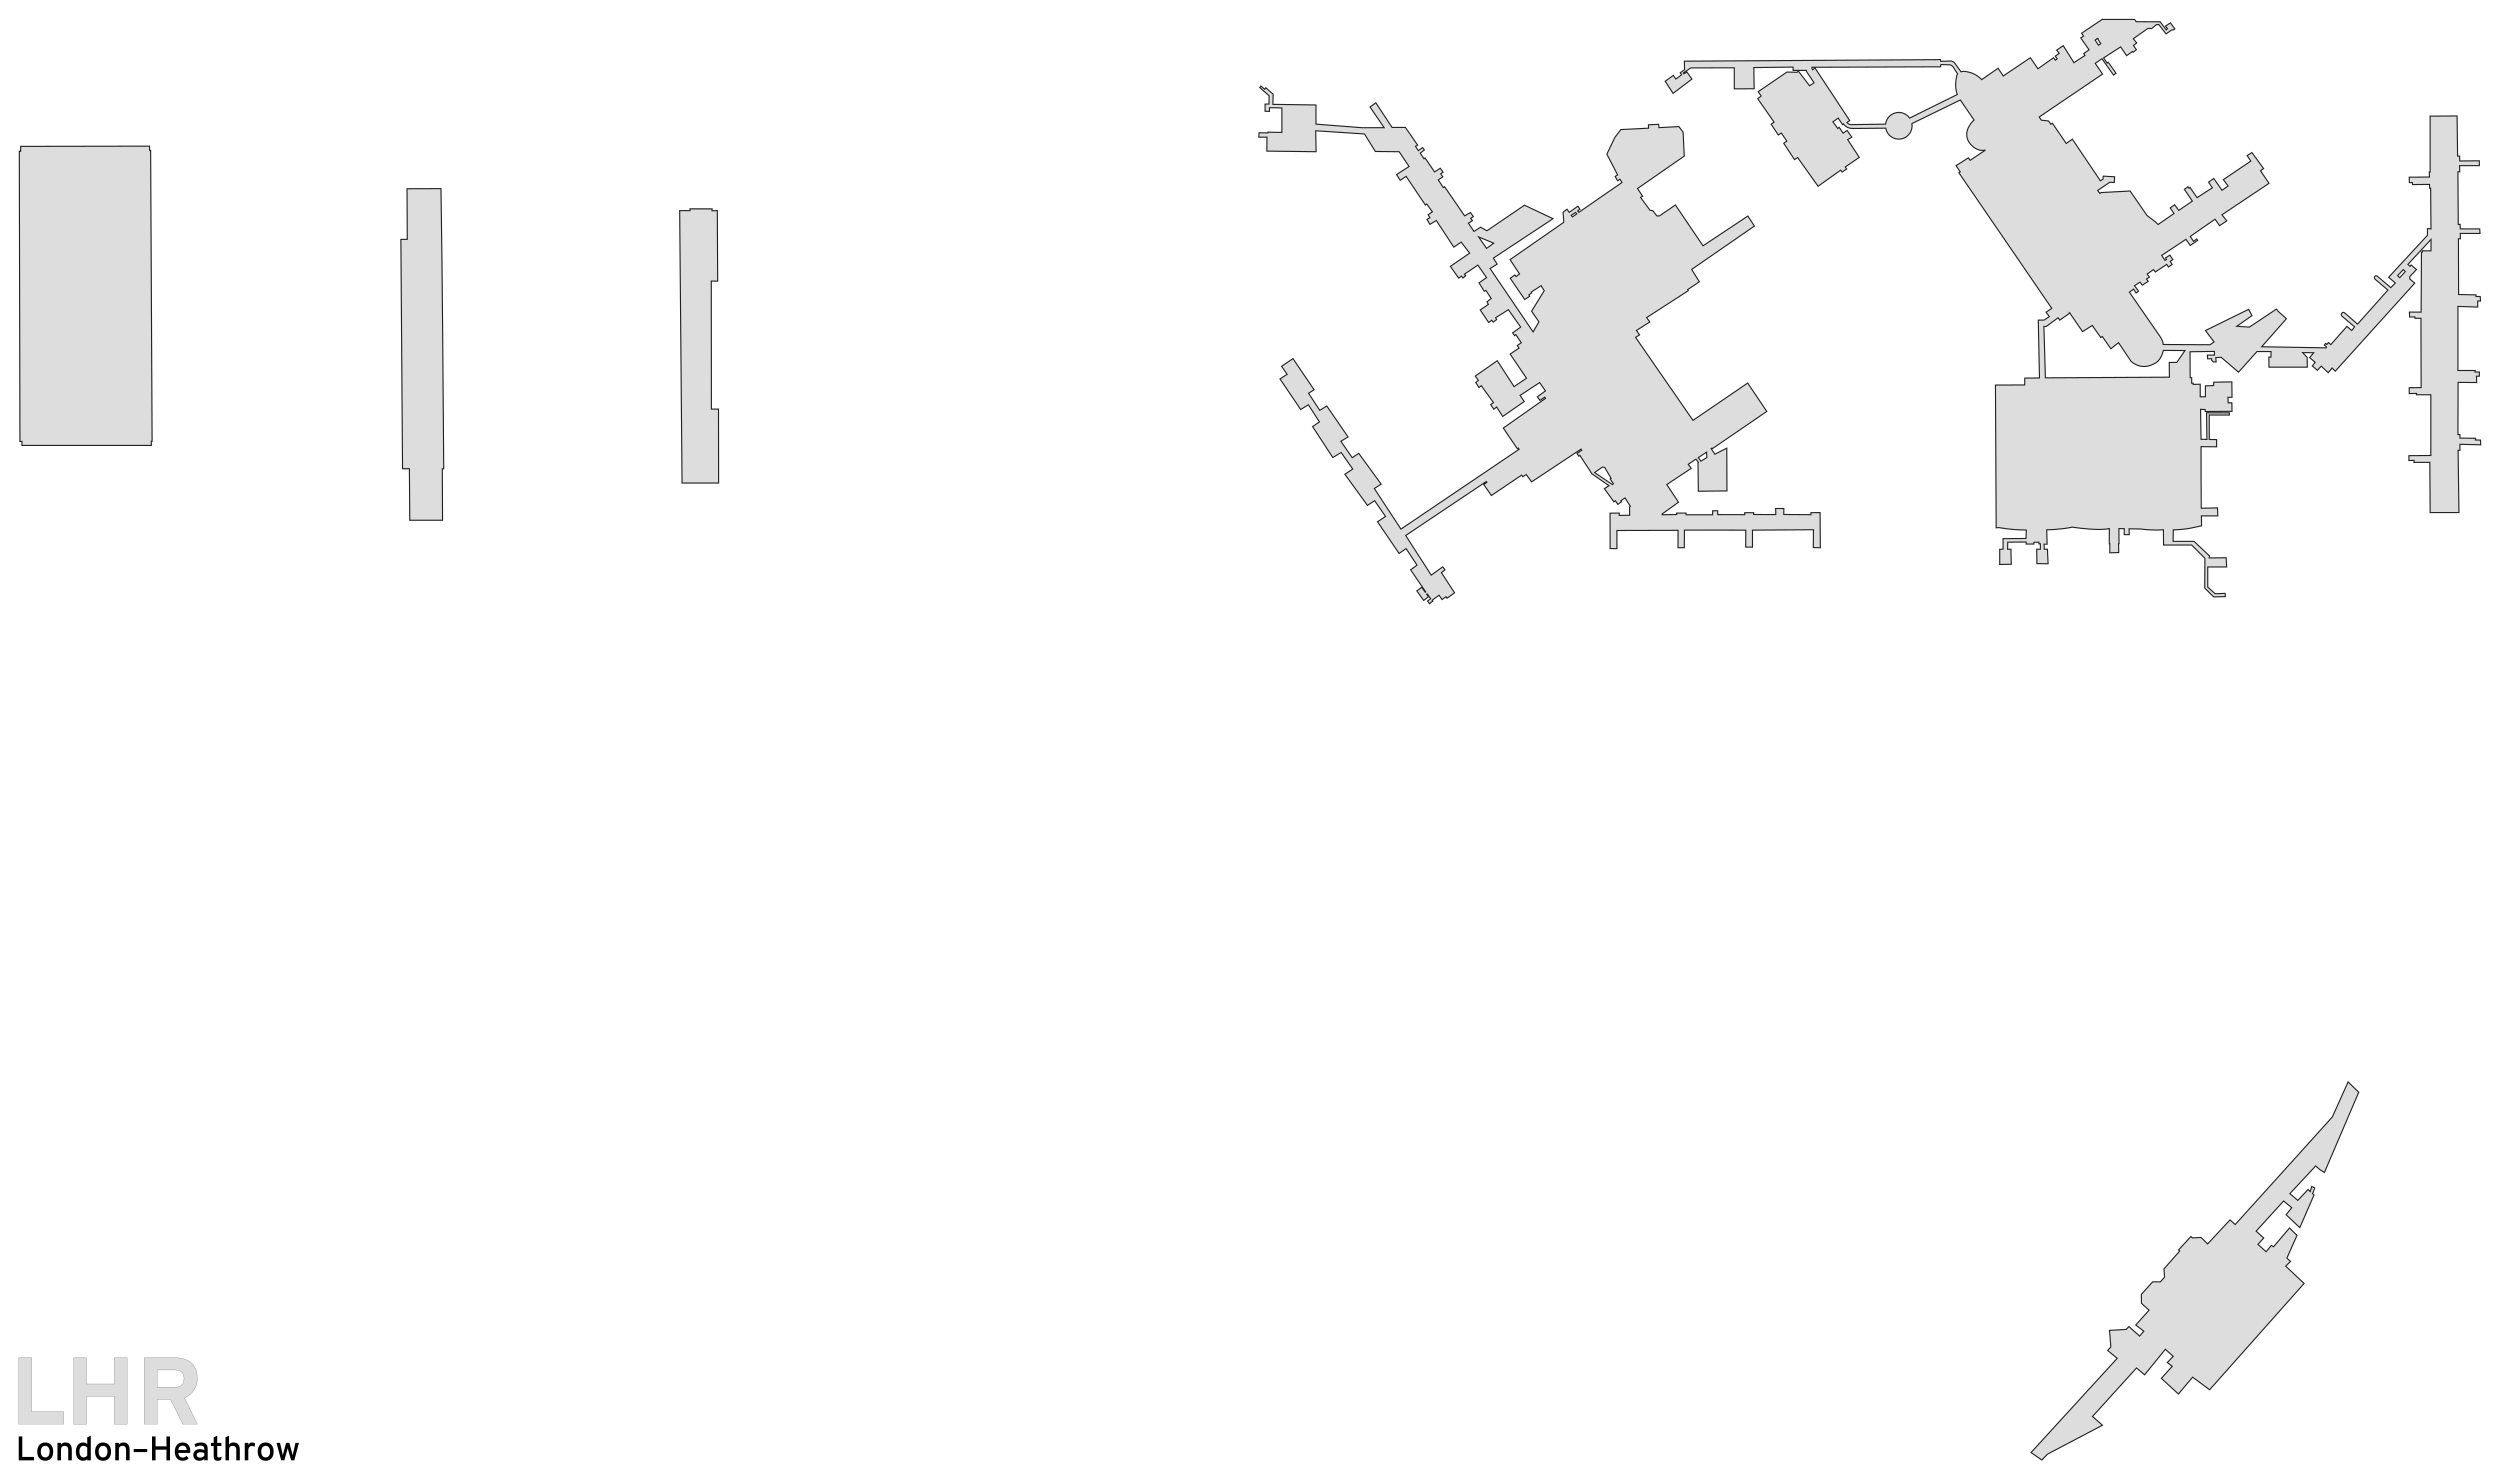 <?xml version="1.0" encoding="UTF-8" standalone="no"?>
<!-- Created with Inkscape (http://www.inkscape.org/) -->

<svg
   xmlns:dc="http://purl.org/dc/elements/1.1/"
   xmlns:cc="http://creativecommons.org/ns#"
   xmlns:rdf="http://www.w3.org/1999/02/22-rdf-syntax-ns#"
   xmlns:svg="http://www.w3.org/2000/svg"
   xmlns="http://www.w3.org/2000/svg"
   xmlns:sodipodi="http://sodipodi.sourceforge.net/DTD/sodipodi-0.dtd"
   xmlns:inkscape="http://www.inkscape.org/namespaces/inkscape"
   width="3294.179"
   height="1949.403"
   viewBox="0 0 3294.179 1949.403"
   id="svg2"
   version="1.1"
   inkscape:version="0.92.4 (5da689c313, 2019-01-14)"
   sodipodi:docname="LHR.svg"
   inkscape:export-filename="C:\Users\Paul Bogard\Dropbox\Documents\Projects\Terminal Silhouettes\Silhouettes\png\LHR.png"
   inkscape:export-xdpi="90"
   inkscape:export-ydpi="90">
  <defs
     id="defs4" />
  <sodipodi:namedview
     id="base"
     pagecolor="#ffffff"
     bordercolor="#666666"
     borderopacity="1.0"
     inkscape:pageopacity="1"
     inkscape:pageshadow="2"
     inkscape:zoom="0.25"
     inkscape:cx="80.7947"
     inkscape:cy="1213.6826"
     inkscape:document-units="px"
     inkscape:current-layer="layer1"
     showgrid="false"
     units="px"
     fit-margin-top="25"
     fit-margin-left="25"
     fit-margin-right="25"
     fit-margin-bottom="25"
     inkscape:window-width="1920"
     inkscape:window-height="1137"
     inkscape:window-x="1912"
     inkscape:window-y="-8"
     inkscape:window-maximized="1" />
  <g
     inkscape:groupmode="layer"
     id="layer2"
     inkscape:label="Terminals"
     style="display:inline"
     transform="translate(-412.451,-117.659)">
    <path
       id="path4136"
       style="fill:#dddddd;fill-rule:evenodd;stroke:#222222;stroke-width:1.5;stroke-linecap:butt;stroke-linejoin:miter;stroke-opacity:1;fill-opacity:1;stroke-miterlimit:4;stroke-dasharray:none"
       d="m 3088.648,2031.664 113.565,-124.15 -12.569,-10.364 4.19,-4.631 -1.764,-21.831 22.052,-1.323 3.528,-3.749 14.113,12.569 5.513,-6.395 -10.542,-8.218 17.464,-19.491 -9.979,-9.044 -0.156,-11.85 14.969,-16.528 10.135,0 5.457,-6.081 -0.78,-10.915 20.738,-23.545 -1.559,-1.403 16.372,-17.776 2.027,1.871 11.227,-0.624 8.732,8.576 29.47,-31.653 6.861,6.081 128.017,-141.738 20.738,-46.155 14.034,13.566 -45.219,105.719 -6.081,-3.742 -5.457,-4.834 -33.992,36.487 10.447,8.888 13.566,-14.345 2.807,2.807 2.027,-6.861 3.898,2.027 -2.807,7.484 1.871,1.715 -18.711,43.036 -18.087,-16.996 7.484,-9.2 -10.759,-8.888 -36.175,39.761 9.979,9.044 -7.641,8.264 10.759,9.823 7.017,-8.42 2.807,1.871 21.05,-24.793 9.823,9.823 -13.291,29.89 4.741,4.3 -6.285,6.285 24.191,22.832 -124.43,140.023 -22.453,-16.528 -18.711,22.142 -22.454,-20.582 14.345,-15.905 -6.549,-4.99 7.796,-8.108 -10.291,-9.356 -27.443,33.68 -10.603,-9.044 -58.005,63.93 13.098,11.539 -72.35,38.046 -7.484,7.796 z m 93.802,-1888.44 -27.13,18.242 2.65,3.744 -3.742,2.495 10.915,15.593 -7.017,4.834 1.559,2.65 -14.502,9.511 -14.032,-22.453 -8.733,5.925 3.43,4.21 -5.301,3.742 2.651,3.43 -2.496,1.873 -2.338,-3.275 -20.582,14.501 -9.98,-14.501 -35.708,24.012 -6.86,-10.135 -21.519,14.969 c 0,0 -5.768,-6.549 -14.656,-9.2 0,0 -9.045,-2.962 -12.631,-1.091 l -8.107,-11.227 c 0,0 -2.027,-2.963 -5.458,-2.963 l -13.253,0.312 -0.157,-2.183 -337.583,2.028 0.312,11.226 -5.77,4.055 1.871,2.65 -7.641,5.615 -3.275,-4.834 -10.759,7.796 10.447,15.905 24.792,-18.866 -6.705,-9.356 -3.742,2.495 -0.935,-1.091 9.823,-6.705 57.382,-0.157 0,27.756 26.195,-0.157 -0.467,-27.911 51.768,-0.624 0,4.366 17.464,0 c 0,0 7e-4,1.56 1.404,3.275 l 8.731,12.941 -5.925,4.055 -14.657,-19.18 -2.028,1.404 -13.098,-0.312 -37.889,25.883 3.897,5.615 -4.521,3.585 21.517,30.874 -3.742,2.806 9.355,14.19 3.899,-2.651 7.329,10.604 -4.054,2.961 14.189,21.519 4.054,-2.806 26.977,37.889 29.782,-21.206 1.871,2.495 6.081,-4.054 -1.871,-2.651 18.399,-12.63 -15.281,-23.388 5.458,-3.275 -6.238,-8.888 -5.144,3.742 -5.303,-7.796 -1.714,1.559 -6.55,-8.733 7.017,-4.989 5.77,8.576 1.247,-0.935 c 0,0 3.607,6.262 12.428,6.042 l 43.179,-0.396 c 1.713,9.522 10.766,15.867 20.26,14.201 9.494,-1.667 15.864,-10.719 14.258,-20.26 l 63.775,-31.084 18.087,26.352 c 0,0 -16.061,13.877 -6.705,29.158 0,0 8.265,13.565 21.831,10.447 l -20.272,13.567 -2.338,-3.275 -16.216,10.292 5.458,8.107 -1.716,1.247 122.403,178.693 -7.484,4.991 4.209,5.925 -7.017,4.522 -7.484,0 1.559,76.248 -19.335,0.157 -0.157,9.043 -38.513,0.157 0.935,188.048 4.011,-0.21 c 0,0 15.656,3.087 33.739,3.087 l 1.985,0.221 -0.441,11.026 -30.211,0.221 0,13.892 -4.41,0 0,20.067 15.216,-0.221 -0.441,-19.846 -4.41,0 0.221,-9.262 24.257,-0.221 0,2.646 10.144,0 0,-2.205 6.615,-0.221 0,2.205 1.985,0 0,7.056 -4.851,0 0.221,18.964 14.775,0.221 -0.882,-19.185 -4.19,0 -0.221,-6.615 3.969,0 -0.441,-18.964 c 0,0 16.759,0 33.959,-3.528 0,0 16.318,2.867 35.282,3.087 0,0 10.144,-0.221 13.231,-1.103 l -0.064,19.846 0.648,0 0.026,11.972 11.739,-0.284 -0.207,-11.674 0.62,-0.077 -0.193,-19.783 7.056,0 0,7.939 6.615,0 -0.221,-7.718 14.995,0.221 c 0,0 13.451,2.205 30.211,1.103 l 0.221,20.067 37.047,0 17.421,17.421 -0.221,39.252 11.908,11.687 15.216,-0.441 -0.221,-4.19 -13.231,0.441 -9.703,-8.821 0,-26.462 24.918,0 -0.662,-12.128 -22.272,0.221 0.221,-2.646 -20.287,-19.185 -27.564,0 0.221,-15.216 c 0,0 12.569,0.221 27.123,-3.087 l 10.144,-2.205 -0.221,-13.01 21.61,0 -0.441,-10.585 -21.39,0.441 c -0.221,-1.764 -0.221,-81.15 -0.221,-81.15 l 20.508,0.221 0,-9.482 -9.703,-0.221 0,-32.195 26.462,0 0,-2.867 -29.99,0 0.441,35.062 -7.718,-0.221 -0.662,-39.472 5.954,0.221 0.221,2.646 35.282,-0.221 -0.221,-11.246 -4.851,0 -0.221,-7.277 5.292,0 -0.221,-20.287 -23.816,0.441 -0.221,4.41 -10.805,0.441 0,14.333 -6.836,0 0,-16.539 -9.262,0.221 0,-1.544 -1.985,0 0,-7.277 -1.985,0 -0.221,-34.18 32.195,-0.441 0,4.851 -9.262,0 0.221,4.851 5.292,0 0,1.544 2.205,2.646 3.749,0 -0.441,-5.733 7.056,-0.441 22.933,19.626 24.257,-27.123 18.523,0 0,7.277 -2.867,0 0.221,13.231 50.498,0 -0.221,-12.79 -5.954,-6.395 14.554,0.221 -5.292,6.395 7.277,6.174 -3.749,4.851 6.615,5.733 5.072,-5.513 9.262,8.6 5.072,-6.174 4.19,4.19 104.745,-115.991 -6.395,-5.292 -0.221,-3.308 8.821,-9.262 -6.946,-6.064 -1.544,1.764 -2.756,-2.536 30.431,-32.857 0,14.995 -11.246,0 0,1.544 -1.323,0 -0.441,79.165 -15.436,0 0.221,6.395 7.056,0 0,1.764 7.939,0 0.221,91.293 -15.657,0.221 0,7.718 9.703,-0.221 -0.221,1.764 18.964,0 0,80.047 -28.887,0.221 0,6.395 6.836,-0.221 -0.221,2.646 20.949,0 0.441,66.154 37.929,0 -1.103,-82.032 2.426,0 0,-7.939 27.344,0.662 -0.221,-6.174 -6.836,-0.221 0.221,-2.205 -20.508,-0.221 0,-4.631 -2.646,0 0.221,-68.801 24.477,0.221 -0.221,-8.38 3.749,0 0,-5.513 -5.733,0 0.221,-1.985 -22.713,0 0,-84.457 26.021,0.882 0,-7.939 3.749,0 -0.441,-5.954 -5.513,0 0,-2.205 -22.934,-0.441 -0.221,-73.431 2.646,0 -0.221,-7.056 26.021,0 -0.441,-5.954 -25.58,0 -0.221,-5.954 -2.426,0 -0.441,-69.242 2.426,0 -0.221,-8.159 26.021,0 0,-6.395 -25.8,0.221 -0.221,-6.395 -2.646,0 -0.662,-52.924 -35.503,0.221 0,73.652 -1.103,0 0.221,6.615 -26.682,0.221 0.221,7.056 3.969,0 0.221,2.646 22.272,-0.221 0.221,5.072 1.323,0 0.441,53.585 -4.631,-0.441 0,8.821 -51.16,55.349 8.821,7.498 -5.954,6.174 -17.421,-14.774 c 0,0 -1.911,-1.937 -3.315,-0.377 0,0 -2.105,2.027 0,3.976 l 16.918,14.346 -39.996,44.908 -17.152,-14.969 c 0,0 -1.872,-1.559 -3.587,0.624 0,0 -1.988,1.881 0.383,3.921 l 16.458,14.011 -3.742,4.834 -6.393,-5.458 -21.206,24.012 -3.118,-2.689 -2.028,2.417 -1.714,-1.287 -1.676,2.145 2.612,2.221 -0.04,1.444 -85.098,-1.444 32.59,-36.953 -10.292,-9.2 -2.962,-3.432 -35.553,23.702 -16.683,-1.092 20.115,-14.034 -4.522,-8.264 -56.758,27.912 11.227,14.969 -5.146,3.742 -61.748,-0.312 c 0,0 0.312,-4.055 -4.677,-11.227 l -39.918,-57.692 5.458,-4.055 3.432,5.146 3.118,-2.651 -5.303,-7.017 7.329,-4.677 2.963,4.054 7.797,-5.144 -2.34,-2.963 3.899,-2.495 -2.963,-4.21 8.419,-5.77 2.34,3.118 14.969,-9.978 2.339,3.43 4.832,-3.43 -2.495,-4.054 3.432,-2.34 -3.899,-5.77 -5.614,3.587 1.092,2.026 -1.871,1.247 -4.365,-6.548 31.964,-21.206 5.613,8.107 9.825,-6.705 -1.249,-1.714 -4.209,2.961 -4.367,-6.393 32.745,-22.765 5.926,8.576 9.511,-6.393 -6.393,-7.952 62.059,-41.476 -11.227,-16.528 4.054,-2.963 -15.436,-21.051 -6.236,4.054 4.832,7.174 -36.175,24.481 6.238,8.264 -7.952,5.77 -10.915,-15.593 -6.862,4.834 4.991,7.484 -20.115,12.941 -9.356,-13.41 -1.247,1.092 -1.402,-2.183 -4.679,3.587 10.449,15.436 -17.932,12.318 -5.458,-7.484 -5.769,4.21 4.991,7.329 -21.05,14.501 -3.587,-3.587 -10.915,-8.264 -22.296,-32.276 -38.359,2.026 -1.402,1.247 -2.963,-4.054 15.905,-10.759 5.925,0.312 0.469,-7.484 -14.969,-0.935 -0.312,3.897 -3.43,2.34 -36.955,-54.886 -8.109,5.613 -18.242,-26.663 -1.871,1.402 -3.275,-4.366 -9.511,-1.092 -2.651,-4.209 83.422,-56.447 -9.668,-14.189 8.888,-6.081 15.281,21.517 3.275,-2.338 -10.292,-14.502 -1.402,1.092 -4.679,-6.862 22.455,-14.501 7.795,11.539 7.797,-5.458 0.935,0.935 4.21,-3.275 -3.899,-5.613 4.365,-3.275 -4.522,-5.613 19.18,-13.567 4.989,0.157 6.238,-5.146 3.118,-0.155 9.666,12.318 7.329,-5.146 2.34,0 1.871,-1.402 -5.769,-7.952 -6.548,4.209 2.651,3.432 -1.716,1.559 -7.952,-10.604 -31.497,-0.157 -2.34,-2.961 -42.568,0 z m -6.257,25.199 4.41,6.726 -2.977,2.095 -4.521,-6.726 3.087,-2.095 z m -206.623,34.29 11.798,0.331 c 2.977,0.221 4.741,2.867 4.741,2.867 l 5.797,9.039 c -1.715,2.027 -2.495,11.851 -2.495,11.851 -0.468,9.2 2.028,15.436 2.028,15.436 l -62.709,31.044 c -4.173,-5.942 -11.557,-8.694 -18.582,-6.926 -7.024,1.769 -12.241,7.693 -13.127,14.909 l -45.426,0.613 c -3.969,-0.11 -5.403,-2.867 -5.403,-2.867 l 3.509,-2.469 -45.688,-69.311 -3.273,2.34 c -1.169,-1.949 -0.78,-3.275 -0.78,-3.275 l 169.611,-0.606 0,-2.977 z m 609.614,270.131 2.646,2.646 -7.277,8.049 -2.867,-2.646 7.497,-8.049 z m -439.376,57.334 16.759,24.477 12.79,-8.159 11.246,15.877 1.985,-1.323 11.246,16.098 10.144,-7.939 16.318,24.257 c 0,0 12.79,13.672 31.313,3.087 0,0 8.159,-2.867 11.467,-17.2 l 28.446,0.221 -10.805,15.657 -9.923,0 0.221,19.405 -163.402,0.882 -1.985,-67.698 3.087,0 15.657,-11.467 2.205,3.087 13.231,-9.262 z m -1066.002,-299.166 -1.404,2.026 12.318,10.759 -0.155,10.915 -5.146,0.157 0,9.355 5.769,0.157 0,-4.834 16.372,0.312 0,32.276 -18.399,-0.312 0,0.937 -11.694,-0.157 -0.312,5.77 10.759,0 -0.155,18.399 64.866,0.78 -0.469,-27.601 64.242,4.21 14.345,23.078 31.341,0.312 13.098,19.49 -16.528,10.604 4.834,7.484 7.795,-5.144 25.416,37.889 1.716,-1.402 7.486,10.29 -5.615,3.899 2.34,3.899 -3.899,2.183 3.899,6.548 8.419,-5.144 23.078,35.083 9.666,-6.548 11.227,14.501 -25.416,17.464 10.915,15.438 3.742,-2.651 1.871,2.495 3.587,-2.961 -1.716,-2.028 17.776,-12.006 11.539,16.528 -9.98,6.86 6.862,11.071 2.183,-1.091 7.017,10.604 -5.615,4.521 1.873,3.275 -10.76,7.329 11.072,16.528 4.054,-2.963 2.028,2.495 4.521,-3.43 -1.402,-2.338 16.84,-10.604 16.216,22.922 -10.604,7.641 2.495,3.587 1.716,-1.247 7.172,10.602 -5.301,3.742 2.34,3.275 -11.696,7.952 21.519,31.809 -16.373,11.071 -22.141,-34.147 -29.003,20.27 4.054,5.613 -3.43,2.806 4.365,6.705 2.963,-2.495 16.061,22.298 -3.744,2.651 4.21,6.081 3.742,-2.963 7.952,12.475 28.379,-19.648 -5.458,-8.107 25.728,-16.84 7.641,10.915 -10.602,7.796 3.43,4.677 6.237,-4.209 1.092,1.559 -55.666,39.138 18.399,27.13 1.247,-0.779 1.247,1.559 -155.772,105.251 -35.076,-53.527 9.041,-5.733 -29.549,-40.575 -8.6,5.733 -14.995,-21.61 9.482,-5.733 -28.005,-40.795 -9.262,5.733 -14.774,-22.493 7.277,-4.631 -27.785,-41.016 -14.995,10.144 7.277,10.585 -9.394,6.045 27.256,40.263 10.144,-6.174 14.554,22.493 -9.041,6.174 26.682,40.795 11.026,-6.615 15.216,21.831 -10.364,6.836 29.77,41.016 9.482,-6.174 14.334,20.728 -10.585,7.056 28.447,41.677 9.262,-6.395 14.334,21.831 -8.38,6.174 19.846,29.108 -0.662,0.441 -4.521,-6.505 -6.505,4.741 9.041,12.569 6.285,-4.851 -2.426,-3.418 0.772,-0.441 4.521,6.395 -4.043,3.199 2.572,3.353 4.365,-3.43 -0.856,-1.092 9.043,-6.626 3.899,5.768 5.301,-3.819 1.325,2.105 9.903,-7.251 -17.309,-26.508 4.679,-3.742 -2.963,-3.899 -15.126,10.915 -33.68,-52.236 106.187,-71.102 0.78,1.092 -4.054,2.806 9.978,14.501 39.918,-26.82 1.559,2.028 4.522,-2.806 7.017,9.668 65.178,-43.193 0.935,1.404 -6.238,4.366 2.34,3.587 1.404,-1.092 15.905,24.326 22.453,15.593 -6.082,3.899 12.63,17.464 1.871,-1.559 3.275,4.832 4.677,-3.43 -0.818,-1.17 5.497,-3.976 7.141,11.124 -1.103,0.772 0.11,11.026 -13.672,0.221 0,-3.087 -12.128,0.11 0.11,46.639 8.931,0.11 0,-23.926 80.598,-0.221 -0.11,22.934 8.269,0 0.221,-23.264 80.819,0.11 -0.11,22.272 8.931,0.11 0,-22.382 80.378,-0.551 -0.221,23.485 9.262,0.221 -0.331,-46.308 -12.018,0.11 0,2.646 -35.834,-0.221 0.11,-7.828 -10.805,-0.11 0.221,8.049 -29.218,-0.11 0,-2.426 -11.797,0.11 0.11,2.536 -35.613,-0.11 -0.11,-5.072 -6.615,0 -0.11,5.292 -34.841,0 -0.11,-2.205 -12.349,0 0,1.874 -19.075,0.331 0,-1.103 21.5,-15.436 -15.436,-23.264 32.195,-21.39 -3.969,-5.292 10.254,-6.836 3.197,4.3 -0.551,0.331 0.441,37.708 37.708,-0.441 -0.221,-56.342 -15.657,8.049 -4.962,-7.387 1.103,-0.772 0.551,0.772 71.667,-49.065 -25.139,-37.377 -72.108,49.175 -75.637,-109.375 5.292,-3.308 -4.19,-5.733 17.641,-11.246 -4.19,-5.733 54.908,-35.503 -0.882,-1.323 15.436,-10.364 -10.144,-16.318 82.693,-57.113 -8.6,-13.231 -59.098,39.252 -36.385,-53.806 -20.928,14.339 -3.432,0.155 -5.456,-7.017 -3.587,-0.467 -12.475,-16.997 2.651,-1.559 -6.705,-10.135 61.591,-42.725 -1.516,-31.628 -5.623,-7.277 -26.241,1.433 -0.331,-4.41 -13.451,0.662 0.11,4.41 -36.495,1.874 -7.828,10.144 -10.585,22.272 14.223,27.344 -3.308,1.985 3.308,5.733 2.977,-2.095 2.756,4.3 -56.893,39.362 -1.544,-1.874 2.977,-2.315 -2.646,-3.859 -11.467,8.049 -2.867,-4.08 -5.182,3.859 0.882,13.341 -70.782,49.208 12.475,18.868 -4.522,3.43 -1.716,-2.183 -5.925,4.522 19.023,27.911 6.548,-4.366 -1.091,-1.716 3.742,-2.65 -0.624,-1.092 12.941,-8.419 4.21,6.548 -16.683,27.132 9.666,13.877 -7.641,13.41 -56.757,-83.577 9.355,-5.77 -4.989,-7.952 78.588,-51.924 -37.579,-17.776 -49.43,33.68 -8.576,-4.677 -8.576,5.613 -7.329,-10.915 5.303,-3.273 -2.34,-3.118 3.587,-2.34 -3.899,-5.301 -7.641,4.366 -26.352,-38.359 -1.716,1.092 -6.703,-10.135 6.08,-4.054 -2.806,-3.899 3.118,-2.183 -3.742,-5.146 -7.484,4.834 -12.475,-18.399 -1.404,1.091 -4.989,-7.484 5.458,-4.21 -2.34,-3.118 -5.613,4.054 -3.742,-5.77 2.806,-1.559 -16.061,-23.233 -17.619,0 -21.362,-32.433 -7.641,5.458 18.556,27.287 -29.627,0 -60.189,-4.677 0,-25.261 -56.757,-0.779 0.312,-13.41 -9.668,-8.421 -1.559,1.871 z m 414.766,166.53 1.559,1.948 -5.769,3.976 -1.637,-2.103 z m -127.733,32.302 19.846,8.269 -9.482,6.836 z m 300.345,283.608 0.312,7.172 -7.795,4.677 -3.43,-4.677 z m -137.215,19.646 2.963,0.467 8.419,14.346 -1.247,0.935 4.366,6.238 -1.402,1.091 -23.545,-15.905 z m -1164.624,21.05 -48.182,0 -3.119,-358.945 13.722,0 -0.156,-2.339 29.158,0 -0.156,2.495 7.017,-0.156 0.468,92.933 -8.42,-0.156 0.156,168.714 9.356,0 z m -418.666,-321.055 2.183,302.188 9.044,0 0.468,67.829 43.192,0 -0.312,-67.673 1.871,0 c -0.968,-123.083 -1.643,-246.166 -3.586,-369.237 l -44.751,0.156 0.312,66.737 z m -500.996,-122.559 169.805,-0.312 0.104,5.725 1.35,0 1.93,383.155 -1.084,0 0.055,5.457 -170.477,0.046 0,-5.292 -2.646,0 -0.827,-382.373 1.819,0.055 z"
       inkscape:connector-curvature="0" />
  </g>
  <g
     inkscape:groupmode="layer"
     id="layer1"
     inkscape:label="Label">
    <g
       id="g4150"
       transform="translate(-83.096,458.925)">
      <g
         style="font-style:normal;font-variant:normal;font-weight:bold;font-stretch:normal;font-size:125px;line-height:110%;font-family:Overpass;-inkscape-font-specification:'Overpass, Bold';text-align:center;letter-spacing:0px;word-spacing:0px;writing-mode:lr-tb;text-anchor:middle;fill:#dddddd;fill-opacity:1;stroke:#222222;stroke-width:0.25;stroke-linecap:butt;stroke-linejoin:miter;stroke-miterlimit:4;stroke-dasharray:none;stroke-opacity:1"
         id="text4140">
        <path
           d="m 107.911,1417.709 0,-87.525 16.907,0 0,71.289 42.236,0 0,16.235 -59.143,0 z"
           style=""
           id="path4157" />
        <path
           d="m 233.705,1417.709 0,-36.987 -36.621,0 0,36.987 -16.907,0 0,-87.525 16.907,0 0,34.546 36.621,0 0,-34.546 16.846,0 0,87.525 -16.846,0 z"
           style=""
           id="path4159" />
        <path
           d="m 273.194,1417.709 0,-87.525 40.649,0 q 8.301,0 13.855,2.319 5.615,2.258 9.033,6.043 3.418,3.784 4.883,8.728 1.465,4.944 1.465,10.315 0,3.723 -1.099,7.568 -1.038,3.784 -3.174,7.202 -2.136,3.418 -5.31,6.226 -3.174,2.747 -7.385,4.272 l 16.968,34.851 -18.982,0 -16.357,-32.654 -17.639,0 0,32.654 -16.907,0 z m 40.894,-48.645 q 3.235,0 5.432,-0.915 2.197,-0.977 3.54,-2.563 1.343,-1.587 1.892,-3.662 0.61,-2.075 0.61,-4.333 0,-2.075 -0.549,-4.089 -0.488,-2.075 -1.77,-3.662 -1.282,-1.648 -3.54,-2.625 -2.197,-0.977 -5.615,-0.977 l -23.987,0 0,22.827 23.987,0 z"
           style=""
           id="path4161" />
      </g>
      <g
         style="font-style:normal;font-variant:normal;font-weight:normal;font-stretch:normal;font-size:45px;line-height:110%;font-family:Overpass;-inkscape-font-specification:'Overpass, Normal';text-align:center;letter-spacing:0px;word-spacing:0px;writing-mode:lr-tb;text-anchor:middle;fill:#000000;fill-opacity:1;stroke:none;stroke-width:1px;stroke-linecap:butt;stroke-linejoin:miter;stroke-opacity:1"
         id="text4144">
        <path
           d="m 107.786,1465.332 0,-31.509 4.68,0 0,27.004 15.403,0 0,4.504 -20.083,0 z"
           style=""
           id="path4164" />
        <path
           d="m 142.679,1465.881 q -2.417,0 -4.373,-0.813 -1.934,-0.813 -3.296,-2.351 -1.362,-1.56 -2.109,-3.779 -0.725,-2.241 -0.725,-5.076 0,-2.834 0.725,-5.076 0.747,-2.241 2.109,-3.779 1.362,-1.56 3.296,-2.373 1.956,-0.835 4.373,-0.835 2.395,0 4.351,0.835 1.956,0.813 3.318,2.373 1.362,1.538 2.109,3.779 0.747,2.241 0.747,5.076 0,2.834 -0.747,5.076 -0.747,2.219 -2.109,3.779 -1.362,1.538 -3.318,2.351 -1.956,0.813 -4.351,0.813 z m 0,-4.417 q 1.34,0 2.417,-0.527 1.099,-0.527 1.846,-1.494 0.769,-0.989 1.165,-2.395 0.417,-1.406 0.417,-3.186 0,-1.78 -0.417,-3.186 -0.396,-1.428 -1.165,-2.417 -0.747,-0.989 -1.846,-1.516 -1.077,-0.527 -2.417,-0.527 -1.34,0 -2.417,0.527 -1.077,0.527 -1.846,1.516 -0.747,0.989 -1.165,2.417 -0.396,1.406 -0.396,3.186 0,1.78 0.396,3.186 0.417,1.406 1.165,2.395 0.769,0.967 1.846,1.494 1.077,0.527 2.417,0.527 z"
           style=""
           id="path4166" />
        <path
           d="m 173.023,1465.332 0,-13.733 q 0,-1.45 -0.352,-2.461 -0.352,-1.033 -0.967,-1.67 -0.615,-0.659 -1.45,-0.945 -0.835,-0.308 -1.824,-0.308 -1.055,0 -1.956,0.286 -0.901,0.264 -1.56,0.879 -0.659,0.615 -1.055,1.648 -0.374,1.011 -0.374,2.483 l 0,13.821 -4.68,0 0,-23.005 4.68,0 0,2.219 q 1.121,-1.428 2.571,-2.087 1.45,-0.659 3.362,-0.659 1.802,0 3.318,0.527 1.516,0.505 2.615,1.67 1.121,1.165 1.736,3.032 0.615,1.868 0.615,4.57 l 0,13.733 -4.68,0 z"
           style=""
           id="path4168" />
        <path
           d="m 192.623,1465.881 q -2.175,0 -3.955,-0.813 -1.758,-0.835 -3.01,-2.373 -1.252,-1.56 -1.934,-3.801 -0.659,-2.241 -0.659,-5.076 0,-2.834 0.703,-5.054 0.703,-2.241 1.956,-3.779 1.274,-1.56 3.032,-2.373 1.758,-0.813 3.867,-0.813 1.89,0 3.208,0.615 1.34,0.615 2.219,1.538 l 0,-8.943 4.68,-2.175 0,32.498 -4.68,0 0,-1.626 q -0.923,1.033 -2.219,1.604 -1.274,0.571 -3.208,0.571 z m 0.659,-4.417 q 1.582,0 2.791,-0.681 1.208,-0.681 1.978,-1.934 l 0,-10.129 q -0.264,-0.439 -0.703,-0.879 -0.439,-0.44 -1.055,-0.791 -0.593,-0.374 -1.362,-0.593 -0.747,-0.242 -1.648,-0.242 -2.637,0 -4.087,1.956 -1.45,1.934 -1.45,5.647 0,1.67 0.374,3.076 0.396,1.384 1.099,2.417 0.725,1.011 1.736,1.582 1.033,0.571 2.329,0.571 z"
           style=""
           id="path4170" />
        <path
           d="m 218.88,1465.881 q -2.417,0 -4.373,-0.813 -1.934,-0.813 -3.296,-2.351 -1.362,-1.56 -2.109,-3.779 -0.725,-2.241 -0.725,-5.076 0,-2.834 0.725,-5.076 0.747,-2.241 2.109,-3.779 1.362,-1.56 3.296,-2.373 1.956,-0.835 4.373,-0.835 2.395,0 4.351,0.835 1.956,0.813 3.318,2.373 1.362,1.538 2.109,3.779 0.747,2.241 0.747,5.076 0,2.834 -0.747,5.076 -0.747,2.219 -2.109,3.779 -1.362,1.538 -3.318,2.351 -1.956,0.813 -4.351,0.813 z m 0,-4.417 q 1.34,0 2.417,-0.527 1.099,-0.527 1.846,-1.494 0.769,-0.989 1.165,-2.395 0.417,-1.406 0.417,-3.186 0,-1.78 -0.417,-3.186 -0.396,-1.428 -1.165,-2.417 -0.747,-0.989 -1.846,-1.516 -1.077,-0.527 -2.417,-0.527 -1.34,0 -2.417,0.527 -1.077,0.527 -1.846,1.516 -0.747,0.989 -1.165,2.417 -0.396,1.406 -0.396,3.186 0,1.78 0.396,3.186 0.417,1.406 1.165,2.395 0.769,0.967 1.846,1.494 1.077,0.527 2.417,0.527 z"
           style=""
           id="path4172" />
        <path
           d="m 249.224,1465.332 0,-13.733 q 0,-1.45 -0.352,-2.461 -0.352,-1.033 -0.967,-1.67 -0.615,-0.659 -1.45,-0.945 -0.835,-0.308 -1.824,-0.308 -1.055,0 -1.956,0.286 -0.901,0.264 -1.56,0.879 -0.659,0.615 -1.055,1.648 -0.374,1.011 -0.374,2.483 l 0,13.821 -4.68,0 0,-23.005 4.68,0 0,2.219 q 1.121,-1.428 2.571,-2.087 1.45,-0.659 3.362,-0.659 1.802,0 3.318,0.527 1.516,0.505 2.615,1.67 1.121,1.165 1.736,3.032 0.615,1.868 0.615,4.57 l 0,13.733 -4.68,0 z"
           style=""
           id="path4174" />
        <path
           d="m 259.266,1454.434 0,-4.043 17.776,0 0,4.043 -17.776,0 z"
           style=""
           id="path4176" />
        <path
           d="m 302.442,1465.332 0,-14.04 -14.37,0 0,14.04 -4.68,0 0,-31.509 4.68,0 0,13.052 14.37,0 0,-13.052 4.68,0 0,31.509 -4.68,0 z"
           style=""
           id="path4178" />
        <path
           d="m 323.865,1465.881 q -2.395,0 -4.329,-0.813 -1.934,-0.835 -3.296,-2.373 -1.362,-1.56 -2.109,-3.801 -0.725,-2.241 -0.725,-5.076 0,-2.834 0.747,-5.054 0.747,-2.241 2.109,-3.779 1.384,-1.56 3.296,-2.373 1.934,-0.813 4.307,-0.813 2.043,0 3.823,0.659 1.802,0.637 3.142,1.978 1.362,1.318 2.131,3.34 0.791,2.022 0.791,4.768 0,0.747 -0.044,1.582 -0.022,0.835 -0.132,1.45 l -15.491,0 q 0.022,1.428 0.505,2.571 0.505,1.121 1.318,1.934 0.813,0.791 1.846,1.23 1.033,0.417 2.153,0.417 1.428,0 2.637,-0.593 1.23,-0.593 2.131,-1.736 l 3.054,3.142 q -1.252,1.494 -3.208,2.417 -1.956,0.923 -4.658,0.923 z m 0,-19.951 q -1.099,0 -2.109,0.33 -1.011,0.308 -1.802,1.011 -0.769,0.681 -1.274,1.802 -0.505,1.121 -0.593,2.725 l 10.986,0 q -0.044,-1.604 -0.505,-2.725 -0.461,-1.121 -1.208,-1.802 -0.747,-0.703 -1.67,-1.011 -0.901,-0.33 -1.824,-0.33 z"
           style=""
           id="path4180" />
        <path
           d="m 356.78,1465.332 -4.482,0 0,-1.978 q -0.439,0.461 -1.055,0.923 -0.615,0.44 -1.406,0.813 -0.769,0.352 -1.736,0.571 -0.967,0.22 -2.109,0.22 -1.758,0 -3.252,-0.483 -1.494,-0.483 -2.593,-1.45 -1.099,-0.989 -1.736,-2.417 -0.615,-1.45 -0.615,-3.362 0,-1.978 0.747,-3.406 0.747,-1.45 1.978,-2.373 1.23,-0.945 2.812,-1.384 1.604,-0.44 3.296,-0.44 1.582,0 3.032,0.352 1.472,0.33 2.637,1.011 l 0,-1.274 q 0,-1.296 -0.308,-2.197 -0.286,-0.901 -0.901,-1.45 -0.593,-0.571 -1.516,-0.813 -0.923,-0.264 -2.197,-0.264 -2.153,0 -3.735,0.571 -1.56,0.571 -2.834,1.516 l -1.384,-3.845 q 0.703,-0.483 1.604,-0.901 0.901,-0.44 1.978,-0.769 1.077,-0.33 2.329,-0.505 1.252,-0.198 2.681,-0.198 0.967,0 2,0.11 1.033,0.11 2,0.439 0.989,0.308 1.846,0.901 0.879,0.593 1.516,1.56 0.659,0.945 1.033,2.329 0.374,1.384 0.374,3.296 l 0,14.897 z m -9.932,-3.603 q 1.78,0 3.142,-0.725 1.384,-0.725 2.307,-1.736 l 0,-3.516 q -0.967,-0.505 -2.263,-0.813 -1.296,-0.308 -2.659,-0.308 -1.055,0 -1.978,0.198 -0.923,0.198 -1.626,0.637 -0.681,0.417 -1.077,1.099 -0.396,0.659 -0.396,1.604 0,1.648 1.143,2.615 1.165,0.945 3.406,0.945 z"
           style=""
           id="path4182" />
        <path
           d="m 369.81,1465.881 q -1.362,0 -2.351,-0.417 -0.967,-0.396 -1.604,-1.143 -0.615,-0.747 -0.901,-1.802 -0.286,-1.077 -0.286,-2.373 l 0,-13.755 -3.56,0 0,-4.065 3.56,0 0,-7.229 4.68,-2.263 0,9.492 5.449,0 0,4.065 -5.449,0 0,12.546 q 0,0.571 0.088,1.055 0.11,0.483 0.352,0.835 0.264,0.352 0.703,0.549 0.439,0.176 1.121,0.176 1.67,0 3.406,-1.077 l -0.571,4.351 q -0.967,0.483 -2.109,0.769 -1.143,0.286 -2.527,0.286 z"
           style=""
           id="path4184" />
        <path
           d="m 394.419,1465.332 0,-13.733 q 0,-1.45 -0.352,-2.461 -0.352,-1.033 -0.967,-1.67 -0.615,-0.659 -1.45,-0.945 -0.835,-0.308 -1.824,-0.308 -1.055,0 -1.956,0.286 -0.901,0.264 -1.56,0.879 -0.659,0.615 -1.055,1.648 -0.374,1.011 -0.374,2.483 l 0,13.821 -4.68,0 0,-30.322 4.68,-2.175 0,11.711 q 1.121,-1.428 2.571,-2.087 1.45,-0.659 3.362,-0.659 1.802,0 3.318,0.527 1.516,0.505 2.615,1.67 1.121,1.165 1.736,3.032 0.615,1.868 0.615,4.57 l 0,13.733 -4.68,0 z"
           style=""
           id="path4186" />
        <path
           d="m 405.604,1465.332 0,-23.005 4.68,0 0,2.791 q 0.813,-1.758 2.109,-2.527 1.296,-0.791 3.01,-0.791 2.285,0 3.867,1.384 l -0.681,4.329 q -0.637,-0.439 -1.516,-0.769 -0.857,-0.352 -2.109,-0.352 -0.791,0 -1.626,0.286 -0.813,0.264 -1.494,0.967 -0.681,0.681 -1.121,1.846 -0.439,1.143 -0.439,2.922 l 0,12.92 -4.68,0 z"
           style=""
           id="path4188" />
        <path
           d="m 433.157,1465.881 q -2.417,0 -4.373,-0.813 -1.934,-0.813 -3.296,-2.351 -1.362,-1.56 -2.109,-3.779 -0.725,-2.241 -0.725,-5.076 0,-2.834 0.725,-5.076 0.747,-2.241 2.109,-3.779 1.362,-1.56 3.296,-2.373 1.956,-0.835 4.373,-0.835 2.395,0 4.351,0.835 1.956,0.813 3.318,2.373 1.362,1.538 2.109,3.779 0.747,2.241 0.747,5.076 0,2.834 -0.747,5.076 -0.747,2.219 -2.109,3.779 -1.362,1.538 -3.318,2.351 -1.956,0.813 -4.351,0.813 z m 0,-4.417 q 1.34,0 2.417,-0.527 1.099,-0.527 1.846,-1.494 0.769,-0.989 1.165,-2.395 0.417,-1.406 0.417,-3.186 0,-1.78 -0.417,-3.186 -0.396,-1.428 -1.165,-2.417 -0.747,-0.989 -1.846,-1.516 -1.077,-0.527 -2.417,-0.527 -1.34,0 -2.417,0.527 -1.077,0.527 -1.846,1.516 -0.747,0.989 -1.165,2.417 -0.396,1.406 -0.396,3.186 0,1.78 0.396,3.186 0.417,1.406 1.165,2.395 0.769,0.967 1.846,1.494 1.077,0.527 2.417,0.527 z"
           style=""
           id="path4190" />
        <path
           d="m 470.884,1465.332 -4.153,0 -3.823,-13.359 q -0.11,-0.396 -0.242,-0.813 -0.11,-0.417 -0.22,-0.791 -0.088,-0.396 -0.176,-0.725 -0.066,-0.33 -0.088,-0.549 -0.044,0.22 -0.11,0.571 -0.044,0.33 -0.132,0.725 -0.088,0.396 -0.198,0.813 -0.11,0.417 -0.22,0.813 l -3.779,13.315 -4.153,0 -6.108,-23.005 4.592,0 3.23,14.326 q 0.176,0.747 0.264,1.318 0.11,0.549 0.198,1.011 0.066,-0.461 0.176,-1.055 0.132,-0.593 0.308,-1.274 l 3.823,-14.326 4.329,0 3.823,14.326 q 0.176,0.681 0.286,1.274 0.132,0.593 0.198,1.055 0.066,-0.461 0.176,-1.011 0.11,-0.571 0.286,-1.318 l 3.23,-14.326 4.592,0 -6.108,23.005 z"
           style=""
           id="path4192" />
      </g>
    </g>
  </g>
</svg>

